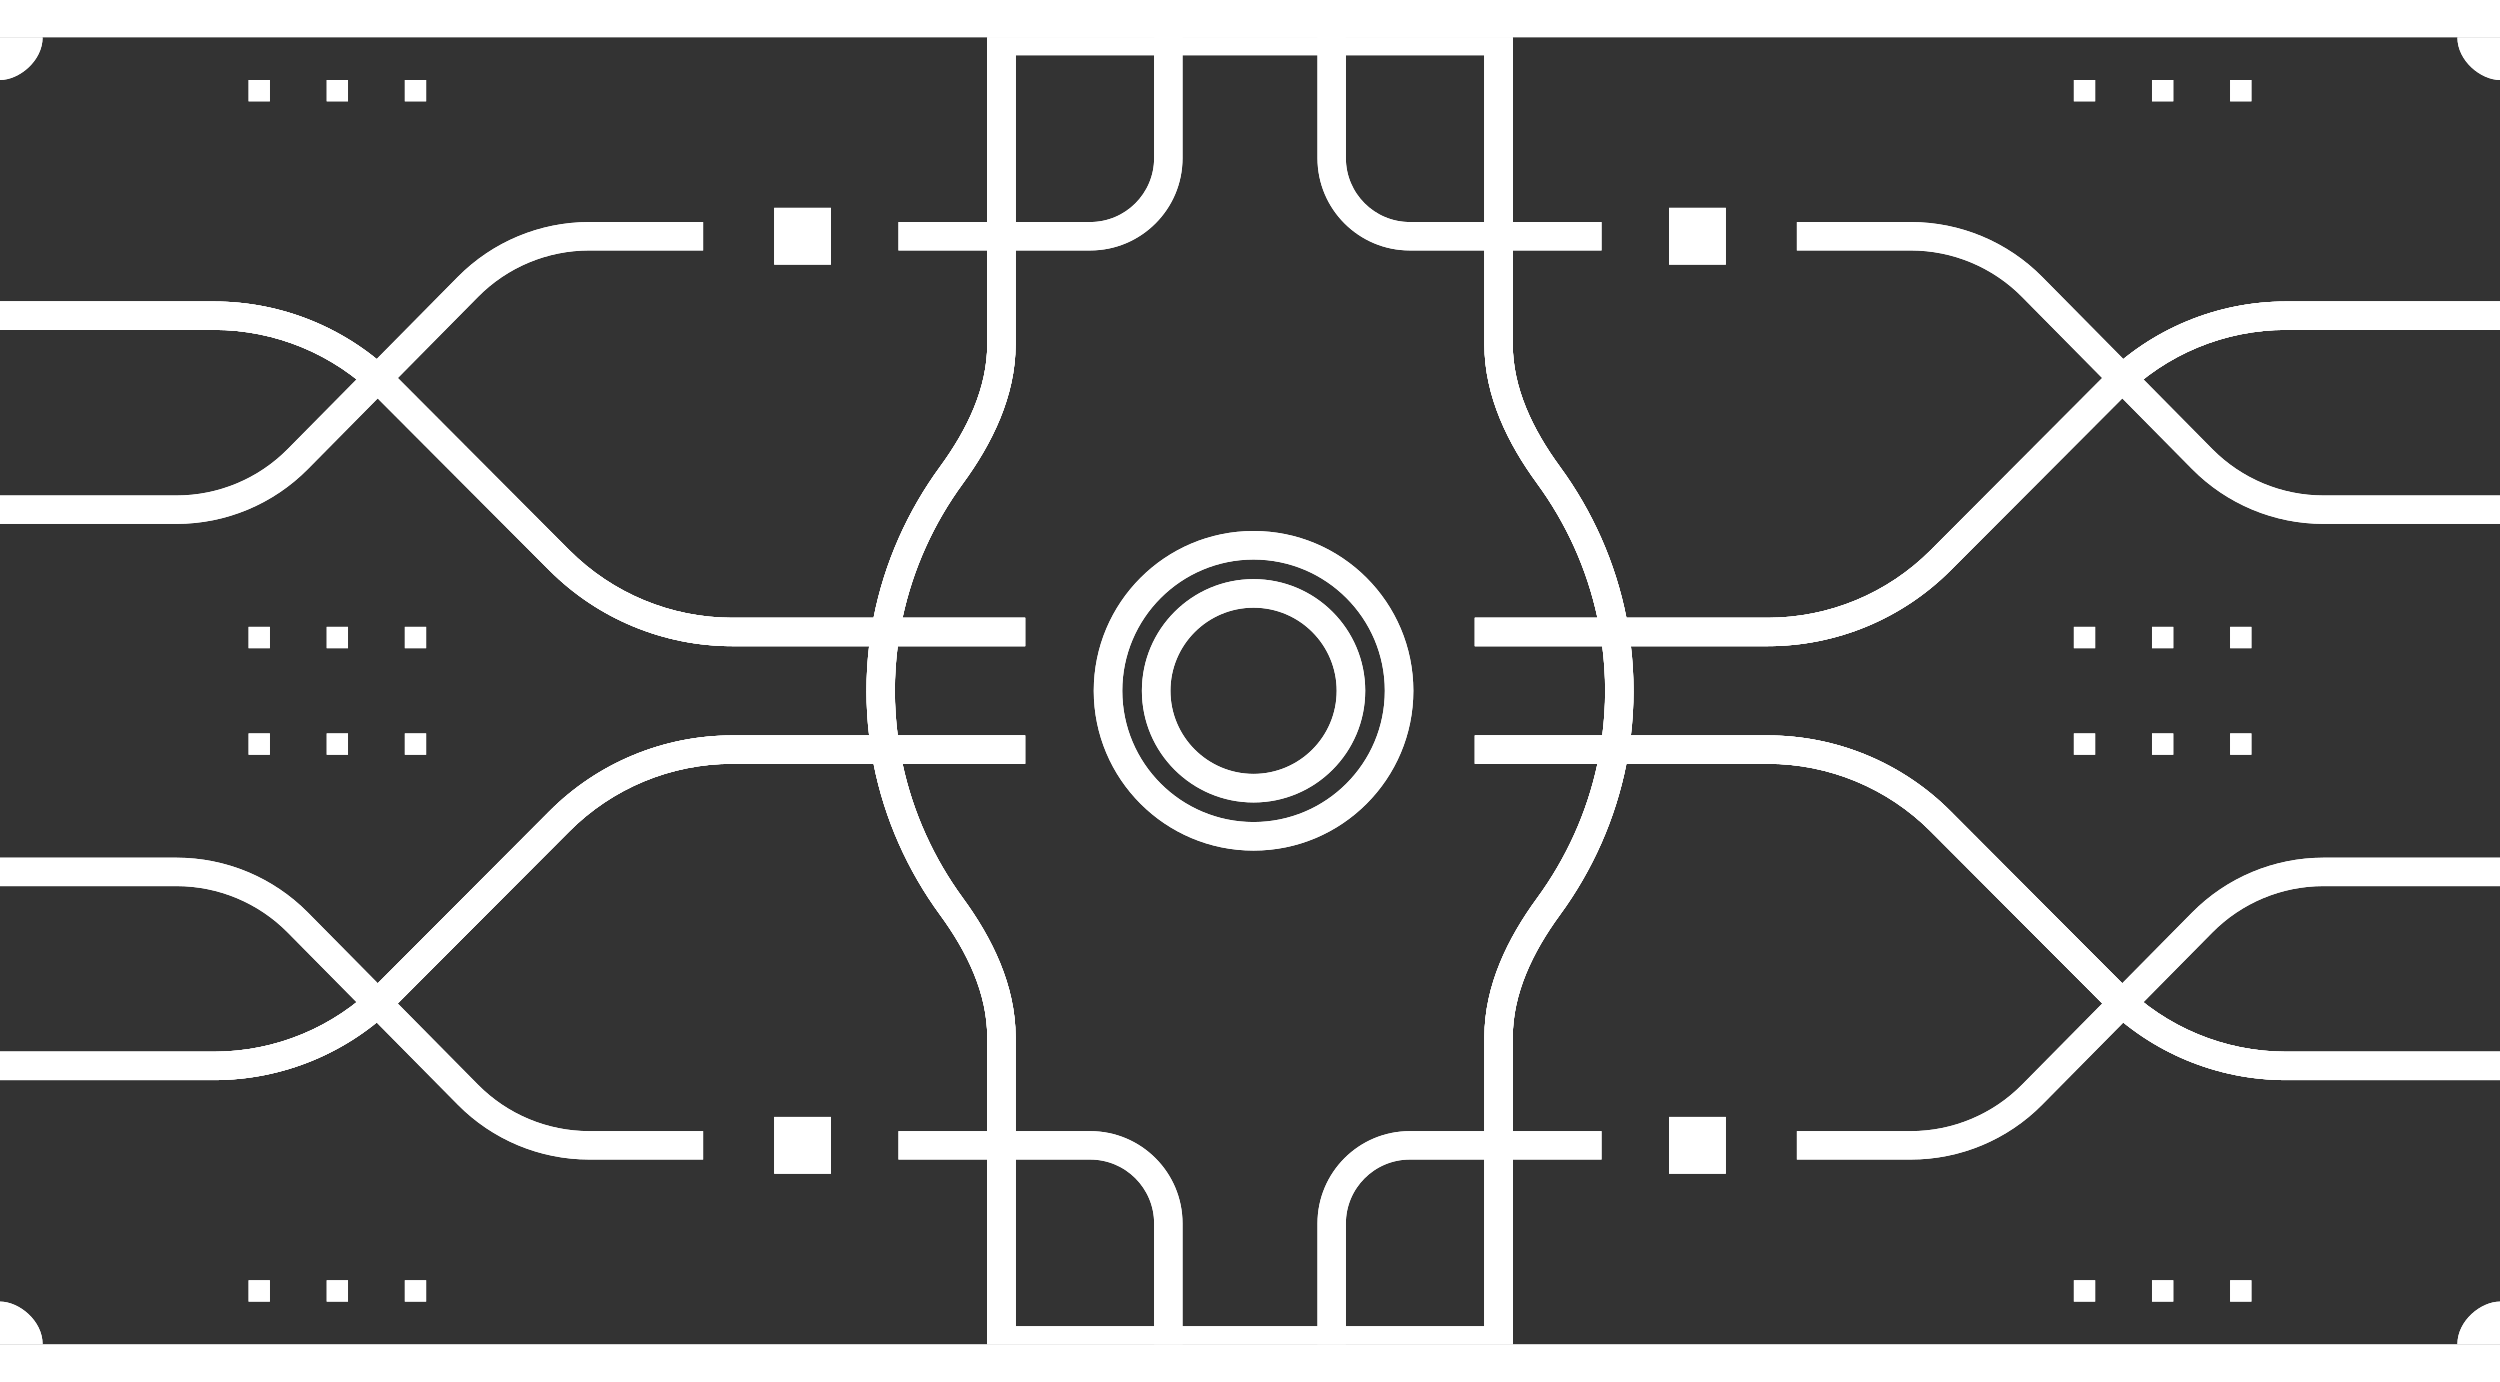 <svg width="152" height="84" viewBox="0 0 352 184" fill="none" xmlns="http://www.w3.org/2000/svg">
<rect x="0" y="0" width="352" height="184" fill="#333333" stroke="none"/>
<path fill-rule="evenodd" clip-rule="evenodd" d="M176.5 73.519C186.707 73.519 194.981 81.793 194.981 92C194.981 102.207 186.707 110.481 176.5 110.481C166.293 110.481 158.019 102.207 158.019 92C158.019 81.793 166.293 73.519 176.5 73.519ZM176.5 69.5C188.926 69.5 199 79.574 199 92C199 104.426 188.926 114.5 176.5 114.5C164.074 114.5 154 104.426 154 92C154 79.574 164.074 69.5 176.5 69.5ZM176.5 80.297C182.964 80.297 188.204 85.537 188.204 92C188.204 98.463 182.964 103.703 176.5 103.703C170.037 103.703 164.797 98.463 164.797 92C164.797 85.537 170.037 80.297 176.5 80.297ZM176.5 76.278C185.184 76.278 192.223 83.317 192.223 92C192.223 100.683 185.184 107.722 176.5 107.722C167.817 107.722 160.778 100.683 160.778 92C160.778 83.317 167.817 76.278 176.5 76.278Z" fill="white"/>
<g clip-path="url(#clip0)">
<path fill-rule="evenodd" clip-rule="evenodd" d="M80.172 72.207C86.245 78.296 94.492 81.718 103.093 81.718L122.998 81.718C124.534 73.912 127.786 66.694 132.355 60.447C136.209 55.179 139 49.345 139 43.225L139 -6.07588e-06L140 -6.11959e-06L140 -1.5L178.5 -1.5L178.5 2.5L143 2.5L143 43.225C143 50.556 139.671 57.221 135.584 62.808C131.501 68.389 128.56 74.797 127.081 81.718L144.347 81.718L144.347 85.718L126.399 85.718C126.136 87.776 126 89.873 126 92L122 92C122 89.876 122.125 87.779 122.369 85.718L103.093 85.718C93.43 85.718 84.164 81.873 77.34 75.031L53.071 50.698C46.998 44.608 38.751 41.186 30.151 41.186L-2.22116e-06 41.186L-2.39601e-06 37.186L30.151 37.186C39.813 37.186 49.079 41.031 55.903 47.873L80.172 72.207Z" fill="white"/>
<path fill-rule="evenodd" clip-rule="evenodd" d="M80.172 72.207C86.245 78.296 94.492 81.718 103.093 81.718L122.998 81.718C124.534 73.912 127.786 66.694 132.355 60.447C136.209 55.179 139 49.345 139 43.225L139 -6.07588e-06L140 -6.11959e-06L140 -1.5L178.5 -1.5L178.5 2.5L143 2.5L143 43.225C143 50.556 139.671 57.221 135.584 62.808C131.501 68.389 128.56 74.797 127.081 81.718L144.347 81.718L144.347 85.718L126.399 85.718C126.136 87.776 126 89.873 126 92L122 92C122 89.876 122.125 87.779 122.369 85.718L103.093 85.718C93.43 85.718 84.164 81.873 77.34 75.031L53.071 50.698C46.998 44.608 38.751 41.186 30.151 41.186L-2.22116e-06 41.186L-2.39601e-06 37.186L30.151 37.186C39.813 37.186 49.079 41.031 55.903 47.873L80.172 72.207Z" fill="white"/>
<path fill-rule="evenodd" clip-rule="evenodd" d="M0 68.5L24.861 68.5C31.811 68.5 38.472 65.718 43.357 60.774L67.302 36.538C71.435 32.354 77.071 30 82.952 30L99 30L99 26L82.952 26C76.002 26 69.341 28.782 64.457 33.726L40.511 57.962C36.378 62.146 30.742 64.5 24.861 64.5L-1.74846e-07 64.5L0 68.5ZM126.5 30L153.5 30C160.68 30 166.5 24.18 166.5 17L166.5 -7.27795e-06L162.5 -7.1031e-06L162.5 17C162.5 21.971 158.471 26 153.5 26L126.5 26L126.5 30Z" fill="white"/>
<rect x="109" y="32" width="8" height="8" transform="rotate(-90 109 32)" fill="white"/>
<rect x="-6" y="6" width="12" height="12" rx="6" transform="rotate(-90 -6 6)" fill="white"/>
<g clip-path="url(#clip1)">
<rect x="35" y="86" width="3" height="3" transform="rotate(-90 35 86)" fill="white"/>
<rect x="46" y="86" width="3" height="3" transform="rotate(-90 46 86)" fill="white"/>
<rect x="57" y="86" width="3" height="3" transform="rotate(-90 57 86)" fill="white"/>
</g>
<g clip-path="url(#clip2)">
<rect x="35" y="9" width="3" height="3" transform="rotate(-90 35 9)" fill="white"/>
<rect x="46" y="9" width="3" height="3" transform="rotate(-90 46 9)" fill="white"/>
<rect x="57" y="9" width="3" height="3" transform="rotate(-90 57 9)" fill="white"/>
</g>
</g>
<g clip-path="url(#clip3)">
<path fill-rule="evenodd" clip-rule="evenodd" d="M271.828 72.207C265.755 78.296 257.508 81.718 248.907 81.718L229.002 81.718C227.466 73.912 224.214 66.694 219.644 60.447C215.791 55.179 213 49.345 213 43.225L213 6.07588e-06L212 6.11959e-06L212 -1.5L173.5 -1.5L173.5 2.5L209 2.5L209 43.225C209 50.556 212.329 57.221 216.416 62.808C220.499 68.389 223.44 74.797 224.919 81.718L207.653 81.718L207.653 85.718L225.601 85.718C225.864 87.776 226 89.873 226 92L230 92C230 89.876 229.875 87.779 229.631 85.718L248.907 85.718C258.571 85.718 267.836 81.873 274.66 75.031L298.929 50.698C305.002 44.608 313.249 41.186 321.85 41.186L352 41.186L352 37.186L321.85 37.186C312.186 37.186 302.921 41.031 296.097 47.873L271.828 72.207Z" fill="white"/>
<path fill-rule="evenodd" clip-rule="evenodd" d="M271.828 72.207C265.755 78.296 257.508 81.718 248.907 81.718L229.002 81.718C227.466 73.912 224.214 66.694 219.644 60.447C215.791 55.179 213 49.345 213 43.225L213 6.07588e-06L212 6.11959e-06L212 -1.5L173.5 -1.5L173.5 2.5L209 2.5L209 43.225C209 50.556 212.329 57.221 216.416 62.808C220.499 68.389 223.44 74.797 224.919 81.718L207.653 81.718L207.653 85.718L225.601 85.718C225.864 87.776 226 89.873 226 92L230 92C230 89.876 229.875 87.779 229.631 85.718L248.907 85.718C258.571 85.718 267.836 81.873 274.66 75.031L298.929 50.698C305.002 44.608 313.249 41.186 321.85 41.186L352 41.186L352 37.186L321.85 37.186C312.186 37.186 302.921 41.031 296.097 47.873L271.828 72.207Z" fill="white"/>
<path fill-rule="evenodd" clip-rule="evenodd" d="M352 68.5L327.139 68.5C320.189 68.5 313.528 65.718 308.643 60.774L284.698 36.538C280.565 32.354 274.929 30 269.048 30L253 30L253 26L269.048 26C275.998 26 282.659 28.782 287.543 33.726L311.489 57.962C315.622 62.146 321.258 64.5 327.139 64.5L352 64.5L352 68.5ZM225.5 30L198.5 30C191.32 30 185.5 24.18 185.5 17L185.5 7.27795e-06L189.5 7.1031e-06L189.5 17C189.5 21.971 193.529 26 198.5 26L225.5 26L225.5 30Z" fill="white"/>
<rect width="8" height="8" transform="matrix(-4.37114e-08 -1 -1 4.37114e-08 243 32)" fill="white"/>
<rect width="12" height="12" rx="6" transform="matrix(-4.37114e-08 -1 -1 4.37114e-08 358 6)" fill="white"/>
<g clip-path="url(#clip4)">
<rect width="3" height="3" transform="matrix(-4.37114e-08 -1 -1 4.37114e-08 317 86)" fill="white"/>
<rect width="3" height="3" transform="matrix(-4.37114e-08 -1 -1 4.37114e-08 306 86)" fill="white"/>
<rect width="3" height="3" transform="matrix(-4.37114e-08 -1 -1 4.37114e-08 295 86)" fill="white"/>
</g>
<g clip-path="url(#clip5)">
<rect width="3" height="3" transform="matrix(-4.37114e-08 -1 -1 4.37114e-08 317 9)" fill="white"/>
<rect width="3" height="3" transform="matrix(-4.37114e-08 -1 -1 4.37114e-08 306 9)" fill="white"/>
<rect width="3" height="3" transform="matrix(-4.37114e-08 -1 -1 4.37114e-08 295 9)" fill="white"/>
</g>
</g>
<g clip-path="url(#clip6)">
<path fill-rule="evenodd" clip-rule="evenodd" d="M80.172 111.794C86.245 105.704 94.492 102.282 103.093 102.282L122.998 102.282C124.534 110.088 127.786 117.306 132.356 123.553C136.209 128.821 139 134.655 139 140.775L139 184L140 184L140 185.5L178.5 185.5L178.5 181.5L143 181.5L143 140.775C143 133.444 139.671 126.779 135.584 121.192C131.501 115.61 128.56 109.203 127.081 102.282L144.347 102.282L144.347 98.282L126.399 98.282C126.136 96.224 126 94.127 126 92L122 92C122 94.124 122.125 96.221 122.369 98.282L103.093 98.282C93.43 98.282 84.164 102.127 77.34 108.969L53.071 133.302C46.998 139.392 38.751 142.814 30.151 142.814L2.22116e-06 142.814L2.39601e-06 146.814L30.151 146.814C39.813 146.814 49.079 142.969 55.903 136.127L80.172 111.794Z" fill="white"/>
<path fill-rule="evenodd" clip-rule="evenodd" d="M80.172 111.794C86.245 105.704 94.492 102.282 103.093 102.282L122.998 102.282C124.534 110.088 127.786 117.306 132.356 123.553C136.209 128.821 139 134.655 139 140.775L139 184L140 184L140 185.5L178.5 185.5L178.5 181.5L143 181.5L143 140.775C143 133.444 139.671 126.779 135.584 121.192C131.501 115.61 128.56 109.203 127.081 102.282L144.347 102.282L144.347 98.282L126.399 98.282C126.136 96.224 126 94.127 126 92L122 92C122 94.124 122.125 96.221 122.369 98.282L103.093 98.282C93.43 98.282 84.164 102.127 77.34 108.969L53.071 133.302C46.998 139.392 38.751 142.814 30.151 142.814L2.22116e-06 142.814L2.39601e-06 146.814L30.151 146.814C39.813 146.814 49.079 142.969 55.903 136.127L80.172 111.794Z" fill="white"/>
<path fill-rule="evenodd" clip-rule="evenodd" d="M0 115.5L24.861 115.5C31.811 115.5 38.472 118.282 43.357 123.226L67.302 147.462C71.435 151.646 77.071 154 82.952 154L99 154L99 158L82.952 158C76.002 158 69.341 155.218 64.457 150.274L40.511 126.038C36.378 121.854 30.742 119.5 24.861 119.5L1.74846e-07 119.5L0 115.5ZM126.5 154L153.5 154C160.68 154 166.5 159.82 166.5 167L166.5 184L162.5 184L162.5 167C162.5 162.029 158.471 158 153.5 158L126.5 158L126.5 154Z" fill="white"/>
<rect width="8" height="8" transform="matrix(4.37114e-08 1 1 -4.37114e-08 109 152)" fill="white"/>
<rect width="12" height="12" rx="6" transform="matrix(4.37114e-08 1 1 -4.37114e-08 -6 178)" fill="white"/>
<g clip-path="url(#clip7)">
<rect width="3" height="3" transform="matrix(4.37114e-08 1 1 -4.37114e-08 35 98)" fill="white"/>
<rect width="3" height="3" transform="matrix(4.37114e-08 1 1 -4.37114e-08 46 98)" fill="white"/>
<rect width="3" height="3" transform="matrix(4.37114e-08 1 1 -4.37114e-08 57 98)" fill="white"/>
</g>
<g clip-path="url(#clip8)">
<rect width="3" height="3" transform="matrix(4.37114e-08 1 1 -4.37114e-08 35 175)" fill="white"/>
<rect width="3" height="3" transform="matrix(4.37114e-08 1 1 -4.37114e-08 46 175)" fill="white"/>
<rect width="3" height="3" transform="matrix(4.37114e-08 1 1 -4.37114e-08 57 175)" fill="white"/>
</g>
</g>
<g clip-path="url(#clip9)">
<path fill-rule="evenodd" clip-rule="evenodd" d="M271.828 111.794C265.755 105.704 257.508 102.282 248.907 102.282L229.002 102.282C227.466 110.088 224.214 117.306 219.645 123.553C215.791 128.821 213 134.655 213 140.775L213 184L212 184L212 185.5L173.5 185.5L173.5 181.5L209 181.5L209 140.775C209 133.444 212.329 126.779 216.416 121.192C220.499 115.61 223.44 109.203 224.919 102.282L207.653 102.282L207.653 98.282L225.601 98.282C225.864 96.224 226 94.127 226 92L230 92C230 94.124 229.875 96.221 229.631 98.282L248.907 98.282C258.571 98.282 267.836 102.127 274.66 108.969L298.929 133.302C305.002 139.392 313.249 142.814 321.85 142.814L352 142.814L352 146.814L321.85 146.814C312.186 146.814 302.921 142.969 296.097 136.127L271.828 111.794Z" fill="white"/>
<path fill-rule="evenodd" clip-rule="evenodd" d="M271.828 111.794C265.755 105.704 257.508 102.282 248.907 102.282L229.002 102.282C227.466 110.088 224.214 117.306 219.645 123.553C215.791 128.821 213 134.655 213 140.775L213 184L212 184L212 185.5L173.5 185.5L173.5 181.5L209 181.5L209 140.775C209 133.444 212.329 126.779 216.416 121.192C220.499 115.61 223.44 109.203 224.919 102.282L207.653 102.282L207.653 98.282L225.601 98.282C225.864 96.224 226 94.127 226 92L230 92C230 94.124 229.875 96.221 229.631 98.282L248.907 98.282C258.571 98.282 267.836 102.127 274.66 108.969L298.929 133.302C305.002 139.392 313.249 142.814 321.85 142.814L352 142.814L352 146.814L321.85 146.814C312.186 146.814 302.921 142.969 296.097 136.127L271.828 111.794Z" fill="white"/>
<path fill-rule="evenodd" clip-rule="evenodd" d="M352 115.5L327.139 115.5C320.189 115.5 313.528 118.282 308.643 123.226L284.698 147.462C280.565 151.646 274.929 154 269.048 154L253 154L253 158L269.048 158C275.998 158 282.659 155.218 287.543 150.274L311.489 126.038C315.622 121.854 321.258 119.5 327.139 119.5L352 119.5L352 115.5ZM225.5 154L198.5 154C191.32 154 185.5 159.82 185.5 167L185.5 184L189.5 184L189.5 167C189.5 162.029 193.529 158 198.5 158L225.5 158L225.5 154Z" fill="white"/>
<rect x="243" y="152" width="8" height="8" transform="rotate(90 243 152)" fill="white"/>
<rect x="358" y="178" width="12" height="12" rx="6" transform="rotate(90 358 178)" fill="white"/>
<g clip-path="url(#clip10)">
<rect x="317" y="98" width="3" height="3" transform="rotate(90 317 98)" fill="white"/>
<rect x="306" y="98" width="3" height="3" transform="rotate(90 306 98)" fill="white"/>
<rect x="295" y="98" width="3" height="3" transform="rotate(90 295 98)" fill="white"/>
</g>
<g clip-path="url(#clip11)">
<rect x="317" y="175" width="3" height="3" transform="rotate(90 317 175)" fill="white"/>
<rect x="306" y="175" width="3" height="3" transform="rotate(90 306 175)" fill="white"/>
<rect x="295" y="175" width="3" height="3" transform="rotate(90 295 175)" fill="white"/>
</g>
</g>
<path fill-rule="evenodd" clip-rule="evenodd" d="M176.5 73.519C186.707 73.519 194.981 81.793 194.981 92C194.981 102.207 186.707 110.481 176.5 110.481C166.293 110.481 158.019 102.207 158.019 92C158.019 81.793 166.293 73.519 176.5 73.519ZM176.5 69.5C188.926 69.5 199 79.574 199 92C199 104.426 188.926 114.5 176.5 114.5C164.074 114.5 154 104.426 154 92C154 79.574 164.074 69.5 176.5 69.5ZM176.5 80.297C182.964 80.297 188.204 85.537 188.204 92C188.204 98.463 182.964 103.703 176.5 103.703C170.037 103.703 164.797 98.463 164.797 92C164.797 85.537 170.037 80.297 176.5 80.297ZM176.5 76.278C185.184 76.278 192.223 83.317 192.223 92C192.223 100.683 185.184 107.722 176.5 107.722C167.817 107.722 160.778 100.683 160.778 92C160.778 83.317 167.817 76.278 176.5 76.278Z" fill="white"/>
<g clip-path="url(#clip12)">
<path fill-rule="evenodd" clip-rule="evenodd" d="M80.172 72.207C86.245 78.296 94.492 81.718 103.093 81.718L122.998 81.718C124.534 73.912 127.786 66.694 132.355 60.447C136.209 55.179 139 49.345 139 43.225L139 -6.07588e-06L140 -6.11959e-06L140 -1.5L178.5 -1.5L178.5 2.5L143 2.5L143 43.225C143 50.556 139.671 57.221 135.584 62.808C131.501 68.389 128.56 74.797 127.081 81.718L144.347 81.718L144.347 85.718L126.399 85.718C126.136 87.776 126 89.873 126 92L122 92C122 89.876 122.125 87.779 122.369 85.718L103.093 85.718C93.43 85.718 84.164 81.873 77.34 75.031L53.071 50.698C46.998 44.608 38.751 41.186 30.151 41.186L-2.22116e-06 41.186L-2.39601e-06 37.186L30.151 37.186C39.813 37.186 49.079 41.031 55.903 47.873L80.172 72.207Z" fill="white"/>
<path fill-rule="evenodd" clip-rule="evenodd" d="M80.172 72.207C86.245 78.296 94.492 81.718 103.093 81.718L122.998 81.718C124.534 73.912 127.786 66.694 132.355 60.447C136.209 55.179 139 49.345 139 43.225L139 -6.07588e-06L140 -6.11959e-06L140 -1.5L178.5 -1.5L178.5 2.5L143 2.5L143 43.225C143 50.556 139.671 57.221 135.584 62.808C131.501 68.389 128.56 74.797 127.081 81.718L144.347 81.718L144.347 85.718L126.399 85.718C126.136 87.776 126 89.873 126 92L122 92C122 89.876 122.125 87.779 122.369 85.718L103.093 85.718C93.43 85.718 84.164 81.873 77.34 75.031L53.071 50.698C46.998 44.608 38.751 41.186 30.151 41.186L-2.22116e-06 41.186L-2.39601e-06 37.186L30.151 37.186C39.813 37.186 49.079 41.031 55.903 47.873L80.172 72.207Z" fill="white"/>
<path fill-rule="evenodd" clip-rule="evenodd" d="M0 68.5L24.861 68.5C31.811 68.5 38.472 65.718 43.357 60.774L67.302 36.538C71.435 32.354 77.071 30 82.952 30L99 30L99 26L82.952 26C76.002 26 69.341 28.782 64.457 33.726L40.511 57.962C36.378 62.146 30.742 64.5 24.861 64.5L-1.74846e-07 64.5L0 68.5ZM126.5 30L153.5 30C160.68 30 166.5 24.18 166.5 17L166.5 -7.27795e-06L162.5 -7.1031e-06L162.5 17C162.5 21.971 158.471 26 153.5 26L126.5 26L126.5 30Z" fill="white"/>
<rect x="109" y="32" width="8" height="8" transform="rotate(-90 109 32)" fill="white"/>
<rect x="-6" y="6" width="12" height="12" rx="6" transform="rotate(-90 -6 6)" fill="white"/>
<g clip-path="url(#clip13)">
<rect x="35" y="86" width="3" height="3" transform="rotate(-90 35 86)" fill="white"/>
<rect x="46" y="86" width="3" height="3" transform="rotate(-90 46 86)" fill="white"/>
<rect x="57" y="86" width="3" height="3" transform="rotate(-90 57 86)" fill="white"/>
</g>
<g clip-path="url(#clip14)">
<rect x="35" y="9" width="3" height="3" transform="rotate(-90 35 9)" fill="white"/>
<rect x="46" y="9" width="3" height="3" transform="rotate(-90 46 9)" fill="white"/>
<rect x="57" y="9" width="3" height="3" transform="rotate(-90 57 9)" fill="white"/>
</g>
</g>
<g clip-path="url(#clip15)">
<path fill-rule="evenodd" clip-rule="evenodd" d="M271.828 72.207C265.755 78.296 257.508 81.718 248.907 81.718L229.002 81.718C227.466 73.912 224.214 66.694 219.644 60.447C215.791 55.179 213 49.345 213 43.225L213 6.07588e-06L212 6.11959e-06L212 -1.5L173.5 -1.5L173.5 2.5L209 2.5L209 43.225C209 50.556 212.329 57.221 216.416 62.808C220.499 68.389 223.44 74.797 224.919 81.718L207.653 81.718L207.653 85.718L225.601 85.718C225.864 87.776 226 89.873 226 92L230 92C230 89.876 229.875 87.779 229.631 85.718L248.907 85.718C258.571 85.718 267.836 81.873 274.66 75.031L298.929 50.698C305.002 44.608 313.249 41.186 321.85 41.186L352 41.186L352 37.186L321.85 37.186C312.186 37.186 302.921 41.031 296.097 47.873L271.828 72.207Z" fill="white"/>
<path fill-rule="evenodd" clip-rule="evenodd" d="M271.828 72.207C265.755 78.296 257.508 81.718 248.907 81.718L229.002 81.718C227.466 73.912 224.214 66.694 219.644 60.447C215.791 55.179 213 49.345 213 43.225L213 6.07588e-06L212 6.11959e-06L212 -1.5L173.5 -1.5L173.5 2.5L209 2.5L209 43.225C209 50.556 212.329 57.221 216.416 62.808C220.499 68.389 223.44 74.797 224.919 81.718L207.653 81.718L207.653 85.718L225.601 85.718C225.864 87.776 226 89.873 226 92L230 92C230 89.876 229.875 87.779 229.631 85.718L248.907 85.718C258.571 85.718 267.836 81.873 274.66 75.031L298.929 50.698C305.002 44.608 313.249 41.186 321.85 41.186L352 41.186L352 37.186L321.85 37.186C312.186 37.186 302.921 41.031 296.097 47.873L271.828 72.207Z" fill="white"/>
<path fill-rule="evenodd" clip-rule="evenodd" d="M352 68.5L327.139 68.5C320.189 68.5 313.528 65.718 308.643 60.774L284.698 36.538C280.565 32.354 274.929 30 269.048 30L253 30L253 26L269.048 26C275.998 26 282.659 28.782 287.543 33.726L311.489 57.962C315.622 62.146 321.258 64.5 327.139 64.5L352 64.5L352 68.5ZM225.5 30L198.5 30C191.32 30 185.5 24.18 185.5 17L185.5 7.27795e-06L189.5 7.1031e-06L189.5 17C189.5 21.971 193.529 26 198.5 26L225.5 26L225.5 30Z" fill="white"/>
<rect width="8" height="8" transform="matrix(-4.37114e-08 -1 -1 4.37114e-08 243 32)" fill="white"/>
<rect width="12" height="12" rx="6" transform="matrix(-4.37114e-08 -1 -1 4.37114e-08 358 6)" fill="white"/>
<g clip-path="url(#clip16)">
<rect width="3" height="3" transform="matrix(-4.37114e-08 -1 -1 4.37114e-08 317 86)" fill="white"/>
<rect width="3" height="3" transform="matrix(-4.37114e-08 -1 -1 4.37114e-08 306 86)" fill="white"/>
<rect width="3" height="3" transform="matrix(-4.37114e-08 -1 -1 4.37114e-08 295 86)" fill="white"/>
</g>
<g clip-path="url(#clip17)">
<rect width="3" height="3" transform="matrix(-4.37114e-08 -1 -1 4.37114e-08 317 9)" fill="white"/>
<rect width="3" height="3" transform="matrix(-4.37114e-08 -1 -1 4.37114e-08 306 9)" fill="white"/>
<rect width="3" height="3" transform="matrix(-4.37114e-08 -1 -1 4.37114e-08 295 9)" fill="white"/>
</g>
</g>
<g clip-path="url(#clip18)">
<path fill-rule="evenodd" clip-rule="evenodd" d="M80.172 111.794C86.245 105.704 94.492 102.282 103.093 102.282L122.998 102.282C124.534 110.088 127.786 117.306 132.356 123.553C136.209 128.821 139 134.655 139 140.775L139 184L140 184L140 185.5L178.5 185.5L178.5 181.5L143 181.5L143 140.775C143 133.444 139.671 126.779 135.584 121.192C131.501 115.61 128.56 109.203 127.081 102.282L144.347 102.282L144.347 98.282L126.399 98.282C126.136 96.224 126 94.127 126 92L122 92C122 94.124 122.125 96.221 122.369 98.282L103.093 98.282C93.43 98.282 84.164 102.127 77.34 108.969L53.071 133.302C46.998 139.392 38.751 142.814 30.151 142.814L2.22116e-06 142.814L2.39601e-06 146.814L30.151 146.814C39.813 146.814 49.079 142.969 55.903 136.127L80.172 111.794Z" fill="white"/>
<path fill-rule="evenodd" clip-rule="evenodd" d="M80.172 111.794C86.245 105.704 94.492 102.282 103.093 102.282L122.998 102.282C124.534 110.088 127.786 117.306 132.356 123.553C136.209 128.821 139 134.655 139 140.775L139 184L140 184L140 185.5L178.5 185.5L178.5 181.5L143 181.5L143 140.775C143 133.444 139.671 126.779 135.584 121.192C131.501 115.61 128.56 109.203 127.081 102.282L144.347 102.282L144.347 98.282L126.399 98.282C126.136 96.224 126 94.127 126 92L122 92C122 94.124 122.125 96.221 122.369 98.282L103.093 98.282C93.43 98.282 84.164 102.127 77.34 108.969L53.071 133.302C46.998 139.392 38.751 142.814 30.151 142.814L2.22116e-06 142.814L2.39601e-06 146.814L30.151 146.814C39.813 146.814 49.079 142.969 55.903 136.127L80.172 111.794Z" fill="white"/>
<path fill-rule="evenodd" clip-rule="evenodd" d="M0 115.5L24.861 115.5C31.811 115.5 38.472 118.282 43.357 123.226L67.302 147.462C71.435 151.646 77.071 154 82.952 154L99 154L99 158L82.952 158C76.002 158 69.341 155.218 64.457 150.274L40.511 126.038C36.378 121.854 30.742 119.5 24.861 119.5L1.74846e-07 119.5L0 115.5ZM126.5 154L153.5 154C160.68 154 166.5 159.82 166.5 167L166.5 184L162.5 184L162.5 167C162.5 162.029 158.471 158 153.5 158L126.5 158L126.5 154Z" fill="white"/>
<rect width="8" height="8" transform="matrix(4.37114e-08 1 1 -4.37114e-08 109 152)" fill="white"/>
<rect width="12" height="12" rx="6" transform="matrix(4.37114e-08 1 1 -4.37114e-08 -6 178)" fill="white"/>
<g clip-path="url(#clip19)">
<rect width="3" height="3" transform="matrix(4.37114e-08 1 1 -4.37114e-08 35 98)" fill="white"/>
<rect width="3" height="3" transform="matrix(4.37114e-08 1 1 -4.37114e-08 46 98)" fill="white"/>
<rect width="3" height="3" transform="matrix(4.37114e-08 1 1 -4.37114e-08 57 98)" fill="white"/>
</g>
<g clip-path="url(#clip20)">
<rect width="3" height="3" transform="matrix(4.37114e-08 1 1 -4.37114e-08 35 175)" fill="white"/>
<rect width="3" height="3" transform="matrix(4.37114e-08 1 1 -4.37114e-08 46 175)" fill="white"/>
<rect width="3" height="3" transform="matrix(4.37114e-08 1 1 -4.37114e-08 57 175)" fill="white"/>
</g>
</g>
<g clip-path="url(#clip21)">
<path fill-rule="evenodd" clip-rule="evenodd" d="M271.828 111.794C265.755 105.704 257.508 102.282 248.907 102.282L229.002 102.282C227.466 110.088 224.214 117.306 219.645 123.553C215.791 128.821 213 134.655 213 140.775L213 184L212 184L212 185.5L173.5 185.5L173.5 181.5L209 181.5L209 140.775C209 133.444 212.329 126.779 216.416 121.192C220.499 115.61 223.44 109.203 224.919 102.282L207.653 102.282L207.653 98.282L225.601 98.282C225.864 96.224 226 94.127 226 92L230 92C230 94.124 229.875 96.221 229.631 98.282L248.907 98.282C258.571 98.282 267.836 102.127 274.66 108.969L298.929 133.302C305.002 139.392 313.249 142.814 321.85 142.814L352 142.814L352 146.814L321.85 146.814C312.186 146.814 302.921 142.969 296.097 136.127L271.828 111.794Z" fill="white"/>
<path fill-rule="evenodd" clip-rule="evenodd" d="M271.828 111.794C265.755 105.704 257.508 102.282 248.907 102.282L229.002 102.282C227.466 110.088 224.214 117.306 219.645 123.553C215.791 128.821 213 134.655 213 140.775L213 184L212 184L212 185.5L173.5 185.5L173.5 181.5L209 181.5L209 140.775C209 133.444 212.329 126.779 216.416 121.192C220.499 115.61 223.44 109.203 224.919 102.282L207.653 102.282L207.653 98.282L225.601 98.282C225.864 96.224 226 94.127 226 92L230 92C230 94.124 229.875 96.221 229.631 98.282L248.907 98.282C258.571 98.282 267.836 102.127 274.66 108.969L298.929 133.302C305.002 139.392 313.249 142.814 321.85 142.814L352 142.814L352 146.814L321.85 146.814C312.186 146.814 302.921 142.969 296.097 136.127L271.828 111.794Z" fill="white"/>
<path fill-rule="evenodd" clip-rule="evenodd" d="M352 115.5L327.139 115.5C320.189 115.5 313.528 118.282 308.643 123.226L284.698 147.462C280.565 151.646 274.929 154 269.048 154L253 154L253 158L269.048 158C275.998 158 282.659 155.218 287.543 150.274L311.489 126.038C315.622 121.854 321.258 119.5 327.139 119.5L352 119.5L352 115.5ZM225.5 154L198.5 154C191.32 154 185.5 159.82 185.5 167L185.5 184L189.5 184L189.5 167C189.5 162.029 193.529 158 198.5 158L225.5 158L225.5 154Z" fill="white"/>
<rect x="243" y="152" width="8" height="8" transform="rotate(90 243 152)" fill="white"/>
<rect x="358" y="178" width="12" height="12" rx="6" transform="rotate(90 358 178)" fill="white"/>
<g clip-path="url(#clip22)">
<rect x="317" y="98" width="3" height="3" transform="rotate(90 317 98)" fill="white"/>
<rect x="306" y="98" width="3" height="3" transform="rotate(90 306 98)" fill="white"/>
<rect x="295" y="98" width="3" height="3" transform="rotate(90 295 98)" fill="white"/>
</g>
<g clip-path="url(#clip23)">
<rect x="317" y="175" width="3" height="3" transform="rotate(90 317 175)" fill="white"/>
<rect x="306" y="175" width="3" height="3" transform="rotate(90 306 175)" fill="white"/>
<rect x="295" y="175" width="3" height="3" transform="rotate(90 295 175)" fill="white"/>
</g>
</g>
<defs>
<clipPath id="clip0">
<rect width="92" height="176" fill="white" transform="translate(0 92) rotate(-90)"/>
</clipPath>
<clipPath id="clip1">
<rect width="3" height="25" fill="white" transform="translate(35 86) rotate(-90)"/>
</clipPath>
<clipPath id="clip2">
<rect width="3" height="25" fill="white" transform="translate(35 9) rotate(-90)"/>
</clipPath>
<clipPath id="clip3">
<rect width="92" height="176" fill="white" transform="matrix(-4.37114e-08 -1 -1 4.37114e-08 352 92)"/>
</clipPath>
<clipPath id="clip4">
<rect width="3" height="25" fill="white" transform="matrix(-4.37114e-08 -1 -1 4.37114e-08 317 86)"/>
</clipPath>
<clipPath id="clip5">
<rect width="3" height="25" fill="white" transform="matrix(-4.37114e-08 -1 -1 4.37114e-08 317 9)"/>
</clipPath>
<clipPath id="clip6">
<rect width="92" height="176" fill="white" transform="matrix(4.37114e-08 1 1 -4.37114e-08 0 92)"/>
</clipPath>
<clipPath id="clip7">
<rect width="3" height="25" fill="white" transform="matrix(4.37114e-08 1 1 -4.37114e-08 35 98)"/>
</clipPath>
<clipPath id="clip8">
<rect width="3" height="25" fill="white" transform="matrix(4.37114e-08 1 1 -4.37114e-08 35 175)"/>
</clipPath>
<clipPath id="clip9">
<rect width="92" height="176" fill="white" transform="translate(352 92) rotate(90)"/>
</clipPath>
<clipPath id="clip10">
<rect width="3" height="25" fill="white" transform="translate(317 98) rotate(90)"/>
</clipPath>
<clipPath id="clip11">
<rect width="3" height="25" fill="white" transform="translate(317 175) rotate(90)"/>
</clipPath>
<clipPath id="clip12">
<rect width="92" height="176" fill="white" transform="translate(0 92) rotate(-90)"/>
</clipPath>
<clipPath id="clip13">
<rect width="3" height="25" fill="white" transform="translate(35 86) rotate(-90)"/>
</clipPath>
<clipPath id="clip14">
<rect width="3" height="25" fill="white" transform="translate(35 9) rotate(-90)"/>
</clipPath>
<clipPath id="clip15">
<rect width="92" height="176" fill="white" transform="matrix(-4.37114e-08 -1 -1 4.37114e-08 352 92)"/>
</clipPath>
<clipPath id="clip16">
<rect width="3" height="25" fill="white" transform="matrix(-4.37114e-08 -1 -1 4.37114e-08 317 86)"/>
</clipPath>
<clipPath id="clip17">
<rect width="3" height="25" fill="white" transform="matrix(-4.37114e-08 -1 -1 4.37114e-08 317 9)"/>
</clipPath>
<clipPath id="clip18">
<rect width="92" height="176" fill="white" transform="matrix(4.37114e-08 1 1 -4.37114e-08 0 92)"/>
</clipPath>
<clipPath id="clip19">
<rect width="3" height="25" fill="white" transform="matrix(4.37114e-08 1 1 -4.37114e-08 35 98)"/>
</clipPath>
<clipPath id="clip20">
<rect width="3" height="25" fill="white" transform="matrix(4.37114e-08 1 1 -4.37114e-08 35 175)"/>
</clipPath>
<clipPath id="clip21">
<rect width="92" height="176" fill="white" transform="translate(352 92) rotate(90)"/>
</clipPath>
<clipPath id="clip22">
<rect width="3" height="25" fill="white" transform="translate(317 98) rotate(90)"/>
</clipPath>
<clipPath id="clip23">
<rect width="3" height="25" fill="white" transform="translate(317 175) rotate(90)"/>
</clipPath>
</defs>
</svg>
